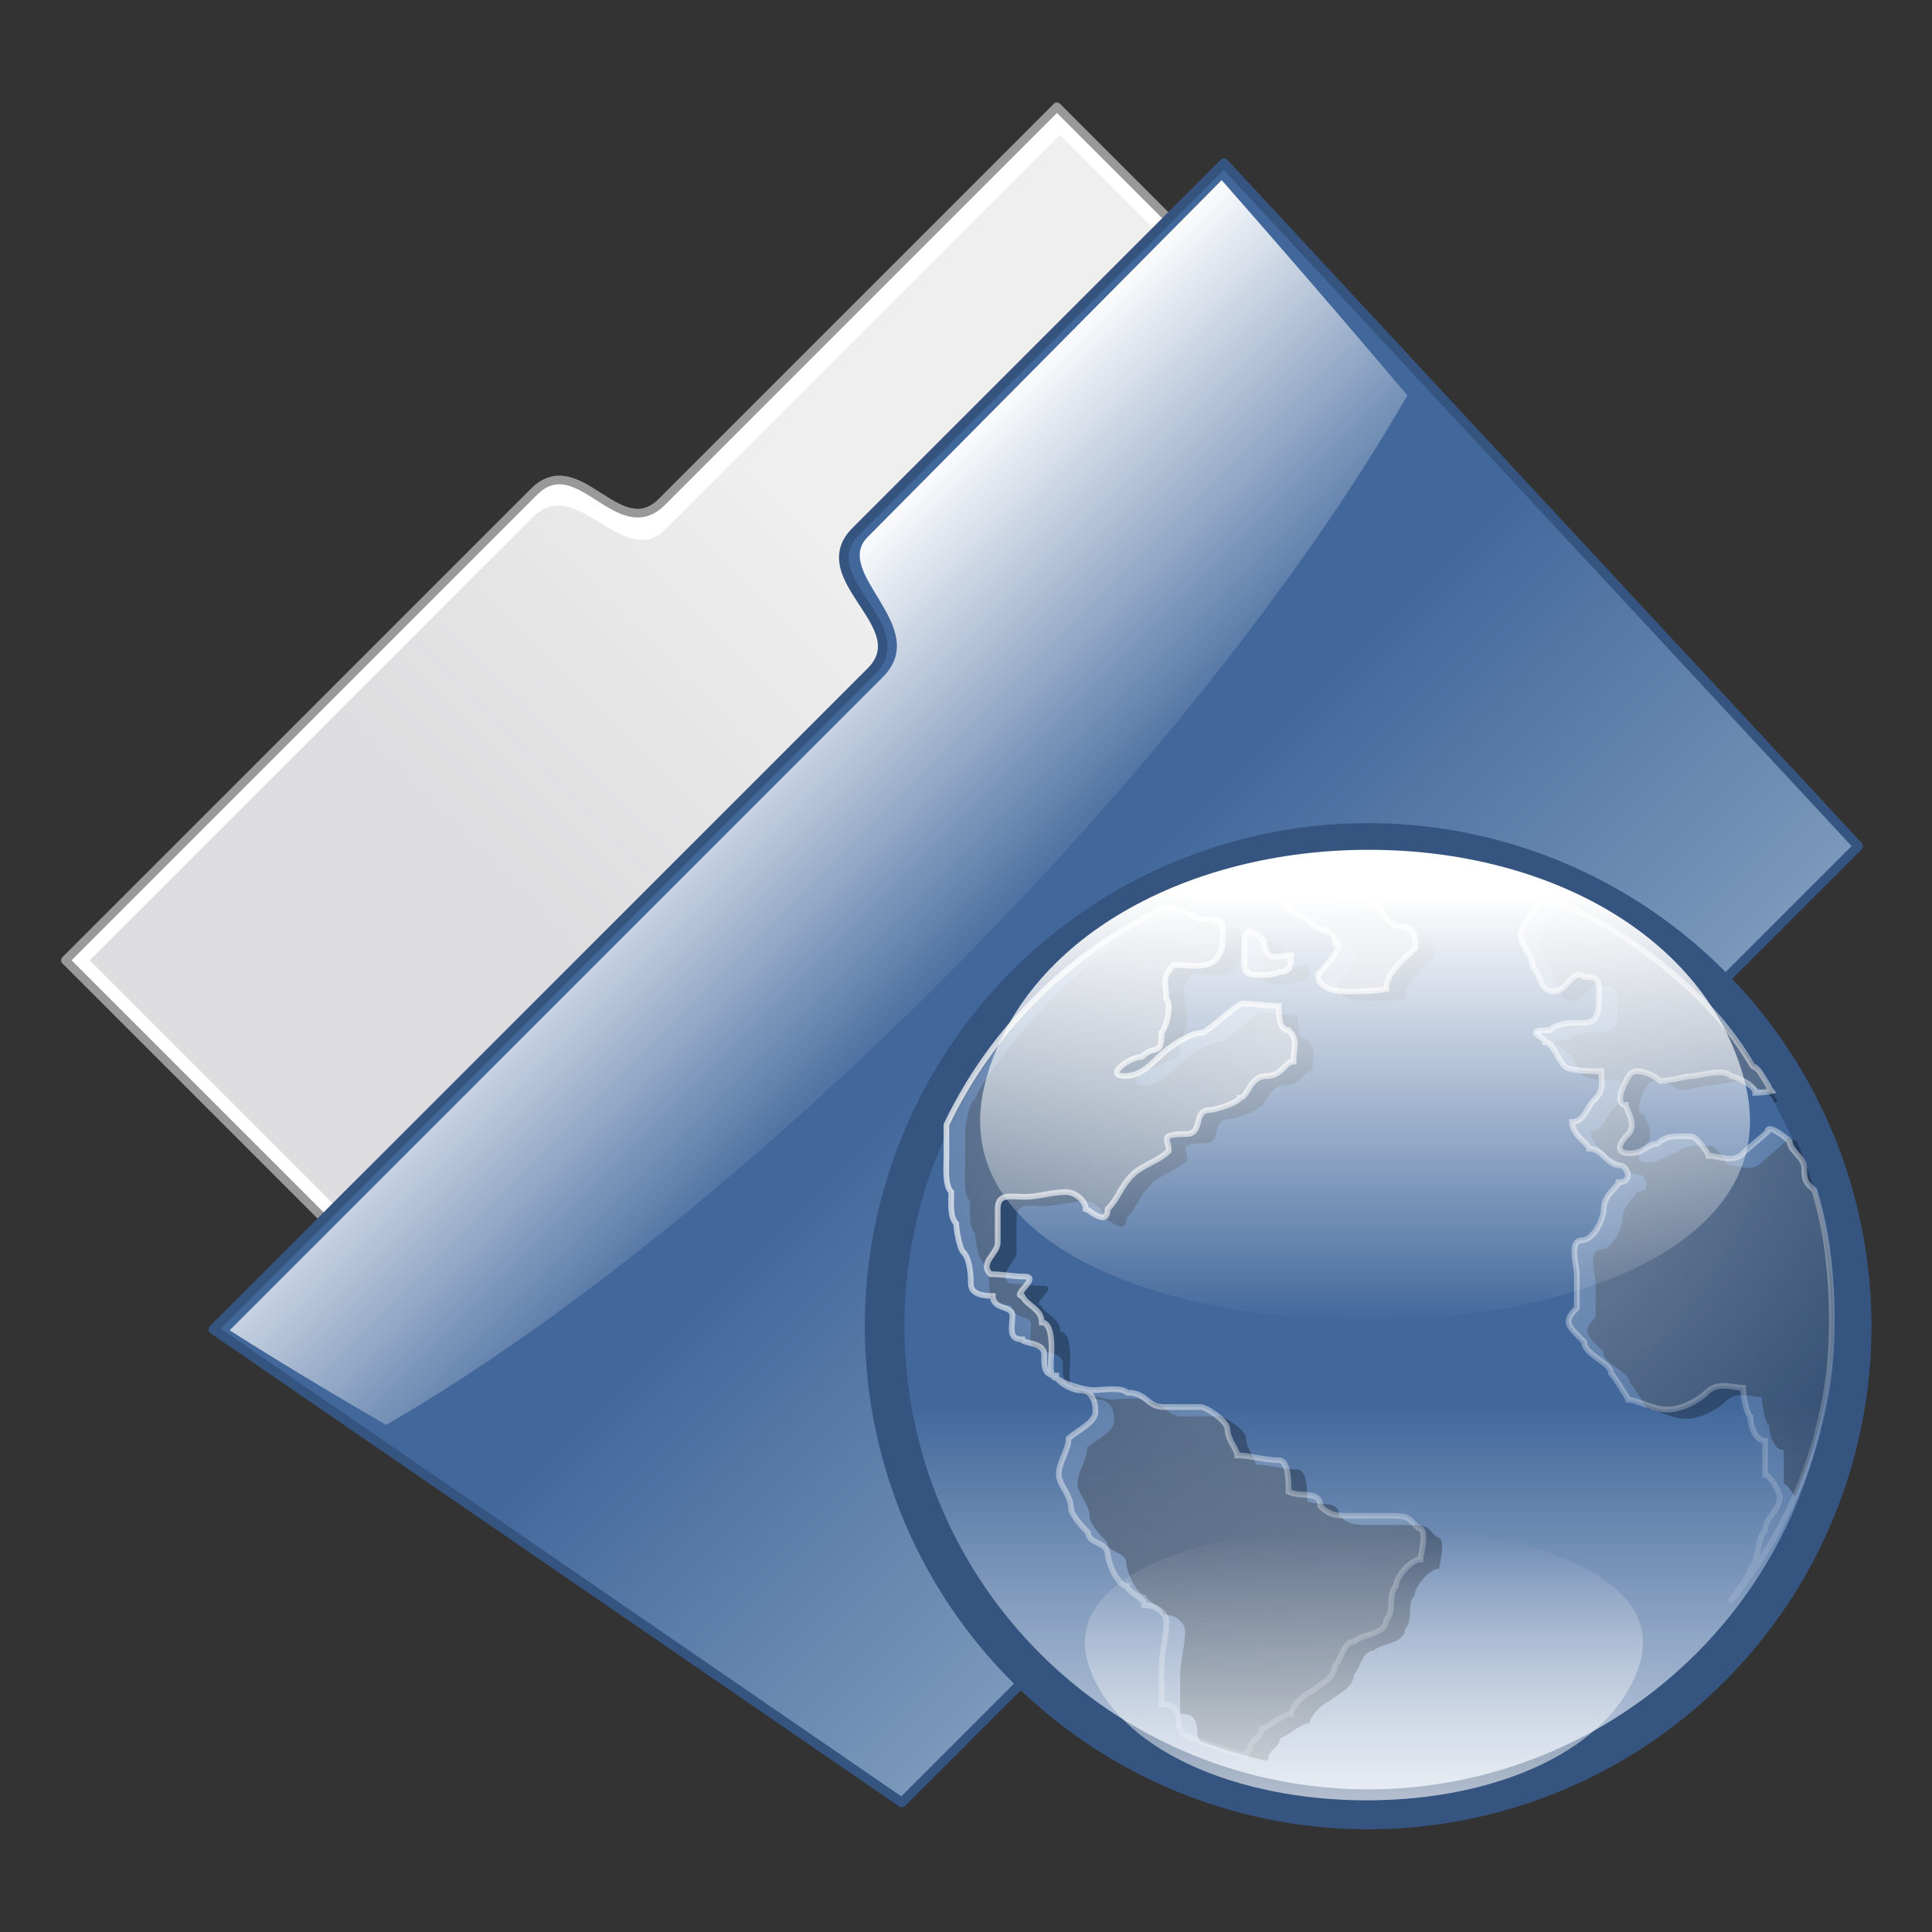 <?xml version="1.0" encoding="UTF-8" standalone="no"?>
<!-- Created with Inkscape (http://www.inkscape.org/) -->
<svg
   xmlns:dc="http://purl.org/dc/elements/1.1/"
   xmlns:cc="http://web.resource.org/cc/"
   xmlns:rdf="http://www.w3.org/1999/02/22-rdf-syntax-ns#"
   xmlns:svg="http://www.w3.org/2000/svg"
   xmlns="http://www.w3.org/2000/svg"
   xmlns:xlink="http://www.w3.org/1999/xlink"
   xmlns:sodipodi="http://sodipodi.sourceforge.net/DTD/sodipodi-0.dtd"
   xmlns:inkscape="http://www.inkscape.org/namespaces/inkscape"
   width="48px"
   height="48px"
   id="svg1872"
   sodipodi:version="0.32"
   inkscape:version="0.44"
   sodipodi:docbase="/home/gdnet/MisDocs/GDNet/Desarrollo/aMSN-Skins/aMSN-Icons-Set/SVG"
   sodipodi:docname="aMSN-ftp.svg"
   inkscape:export-filename="/home/gdnet/MisDocs/GDNet/Desarrollo/aMSN-Skins/aMSN-Icons-Set/SVG/aMSN-ftp.png"
   inkscape:export-xdpi="60"
   inkscape:export-ydpi="60">
  <rect width="100%" height="100%" fill="#333333" stroke="none"/>
  <defs
     id="defs1874">
    <linearGradient
       id="linearGradient3954">
      <stop
         id="stop3956"
         offset="0"
         style="stop-color:white;stop-opacity:1;" />
      <stop
         id="stop3958"
         offset="1"
         style="stop-color:white;stop-opacity:0;" />
    </linearGradient>
    <linearGradient
       inkscape:collect="always"
       id="linearGradient2109">
      <stop
         style="stop-color:#ffffff;stop-opacity:0.745;"
         offset="0"
         id="stop2110" />
      <stop
         style="stop-color:#ffffff;stop-opacity:0;"
         offset="1"
         id="stop2111" />
    </linearGradient>
    <linearGradient
       inkscape:collect="always"
       xlink:href="#linearGradient2109"
       id="linearGradient2335"
       x1="1435.543"
       y1="925.444"
       x2="1584.393"
       y2="1194.083"
       gradientTransform="matrix(0.135,0,0,0.131,-58.76,19.655)"
       gradientUnits="userSpaceOnUse" />
    <linearGradient
       inkscape:collect="always"
       id="linearGradient1666">
      <stop
         style="stop-color:#ffffff;stop-opacity:0.824;"
         offset="0"
         id="stop1667" />
      <stop
         style="stop-color:#ffffff;stop-opacity:0;"
         offset="1"
         id="stop1668" />
    </linearGradient>
    <radialGradient
       inkscape:collect="always"
       xlink:href="#linearGradient1666"
       id="radialGradient2333"
       cx="1529.473"
       cy="935.663"
       fx="1529.473"
       fy="935.663"
       r="202.641"
       gradientTransform="matrix(0.135,0,0,0.131,-58.76,19.655)"
       gradientUnits="userSpaceOnUse" />
    <linearGradient
       id="linearGradient4844">
      <stop
         id="stop4846"
         offset="0"
         style="stop-color:#41679b;stop-opacity:1;" />
      <stop
         id="stop4848"
         offset="1"
         style="stop-color:white;stop-opacity:1;" />
    </linearGradient>
    <linearGradient
       gradientUnits="userSpaceOnUse"
       y2="48.644"
       x2="24.857"
       y1="25.505"
       x1="24.857"
       id="linearGradient4850"
       xlink:href="#linearGradient4844"
       inkscape:collect="always"
       gradientTransform="translate(1.869087e-2,0.232)" />
    <linearGradient
       id="linearGradient5531">
      <stop
         style="stop-color:white;stop-opacity:1;"
         offset="0"
         id="stop5533" />
      <stop
         style="stop-color:white;stop-opacity:0;"
         offset="1"
         id="stop5535" />
    </linearGradient>
    <linearGradient
       id="linearGradient4635">
      <stop
         id="stop4637"
         offset="0"
         style="stop-color:#589a41;stop-opacity:1;" />
      <stop
         id="stop4639"
         offset="1"
         style="stop-color:#bddfb2;stop-opacity:1;" />
    </linearGradient>
    <linearGradient
       id="linearGradient3738">
      <stop
         style="stop-color:#678db2;stop-opacity:1;"
         offset="0"
         id="stop3740" />
      <stop
         style="stop-color:#b6c9da;stop-opacity:1;"
         offset="1"
         id="stop3742" />
    </linearGradient>
    <linearGradient
       id="linearGradient11681">
      <stop
         id="stop11683"
         offset="0"
         style="stop-color:white;stop-opacity:1;" />
      <stop
         id="stop11685"
         offset="1"
         style="stop-color:white;stop-opacity:0;" />
    </linearGradient>
    <linearGradient
       id="linearGradient9901">
      <stop
         style="stop-color:#41679b;stop-opacity:1;"
         offset="0"
         id="stop9903" />
      <stop
         style="stop-color:#b6c9da;stop-opacity:1;"
         offset="1"
         id="stop9905" />
    </linearGradient>
    <linearGradient
       id="linearGradient4541">
      <stop
         style="stop-color:#dddddf;stop-opacity:1;"
         offset="0"
         id="stop4543" />
      <stop
         style="stop-color:#efefef;stop-opacity:1;"
         offset="1"
         id="stop4545" />
    </linearGradient>
    <linearGradient
       gradientTransform="translate(45.896,8.225)"
       y2="29.03"
       x2="24.552"
       y1="12.03"
       x1="24.552"
       gradientUnits="userSpaceOnUse"
       id="linearGradient2809"
       xlink:href="#linearGradient11730"
       inkscape:collect="always" />
    <linearGradient
       y2="29.03"
       x2="24.552"
       y1="12.03"
       x1="24.552"
       gradientUnits="userSpaceOnUse"
       id="linearGradient2805"
       xlink:href="#linearGradient11730"
       inkscape:collect="always" />
    <linearGradient
       gradientUnits="userSpaceOnUse"
       y2="29.03"
       x2="24.552"
       y1="12.03"
       x1="24.552"
       id="linearGradient2797"
       xlink:href="#linearGradient11730"
       inkscape:collect="always" />
    <linearGradient
       y2="31.219"
       x2="2.063"
       y1="6.382"
       x1="-25.786"
       gradientTransform="matrix(0.93,0,0,0.93,31.279,6.817943e-2)"
       gradientUnits="userSpaceOnUse"
       id="linearGradient11737"
       xlink:href="#linearGradient11730"
       inkscape:collect="always" />
    <linearGradient
       y2="34.444"
       x2="-3.094"
       y1="5.992"
       x1="-24.679"
       gradientTransform="matrix(0.93,0,0,0.93,33.982,2.211)"
       gradientUnits="userSpaceOnUse"
       id="linearGradient10843"
       xlink:href="#linearGradient11730"
       inkscape:collect="always" />
    <linearGradient
       y2="9.714"
       x2="3.357"
       y1="42.396"
       x1="-24.218"
       gradientTransform="matrix(0.93,0,0,0.93,31.696,1.493)"
       gradientUnits="userSpaceOnUse"
       id="linearGradient9063"
       xlink:href="#linearGradient9950"
       inkscape:collect="always" />
    <linearGradient
       gradientTransform="translate(32.429,-0.429)"
       gradientUnits="userSpaceOnUse"
       y2="15.929"
       x2="-3.429"
       y1="6.772"
       x1="5.728"
       id="linearGradient7289"
       xlink:href="#linearGradient7283"
       inkscape:collect="always" />
    <linearGradient
       gradientTransform="translate(-1.33,0.638)"
       gradientUnits="userSpaceOnUse"
       y2="11.053"
       x2="33.837"
       y1="8.196"
       x1="37.009"
       id="linearGradient5499"
       xlink:href="#linearGradient5493"
       inkscape:collect="always" />
    <linearGradient
       id="linearGradient5493">
      <stop
         id="stop5495"
         offset="0"
         style="stop-color:#cccccf;stop-opacity:1;" />
      <stop
         id="stop5497"
         offset="1"
         style="stop-color:white;stop-opacity:1;" />
    </linearGradient>
    <linearGradient
       id="linearGradient6388">
      <stop
         id="stop6390"
         offset="0"
         style="stop-color:#cccccf;stop-opacity:1;" />
      <stop
         id="stop6392"
         offset="1"
         style="stop-color:#efefef;stop-opacity:0;" />
    </linearGradient>
    <linearGradient
       id="linearGradient7283">
      <stop
         id="stop7285"
         offset="0"
         style="stop-color:#66666f;stop-opacity:1;" />
      <stop
         id="stop7287"
         offset="1"
         style="stop-color:white;stop-opacity:0;" />
    </linearGradient>
    <linearGradient
       id="linearGradient9950">
      <stop
         style="stop-color:#ddd;stop-opacity:1;"
         offset="0"
         id="stop9952" />
      <stop
         style="stop-color:white;stop-opacity:0;"
         offset="1"
         id="stop9954" />
    </linearGradient>
    <linearGradient
       id="linearGradient11730">
      <stop
         id="stop11732"
         offset="0"
         style="stop-color:white;stop-opacity:1;" />
      <stop
         id="stop11734"
         offset="1"
         style="stop-color:white;stop-opacity:0;" />
    </linearGradient>
    <linearGradient
       inkscape:collect="always"
       xlink:href="#linearGradient11730"
       id="linearGradient11971"
       gradientUnits="userSpaceOnUse"
       gradientTransform="matrix(0.528,0,0,0.528,-4.809,-4.161)"
       x1="-25.786"
       y1="6.382"
       x2="2.063"
       y2="31.219" />
    <linearGradient
       inkscape:collect="always"
       xlink:href="#linearGradient9950"
       id="linearGradient11976"
       gradientUnits="userSpaceOnUse"
       gradientTransform="matrix(0.528,0,0,0.528,-4.572,-3.352)"
       x1="-24.218"
       y1="42.396"
       x2="3.357"
       y2="9.714" />
    <linearGradient
       inkscape:collect="always"
       xlink:href="#linearGradient7283"
       id="linearGradient11979"
       gradientUnits="userSpaceOnUse"
       gradientTransform="matrix(0.568,0,0,0.568,-4.156,-4.444)"
       x1="5.728"
       y1="6.772"
       x2="-3.429"
       y2="15.929" />
    <linearGradient
       inkscape:collect="always"
       xlink:href="#linearGradient5493"
       id="linearGradient11983"
       gradientUnits="userSpaceOnUse"
       gradientTransform="matrix(0.568,0,0,0.568,-23.329,-3.838)"
       x1="37.009"
       y1="8.196"
       x2="33.837"
       y2="11.053" />
    <linearGradient
       inkscape:collect="always"
       xlink:href="#linearGradient11681"
       id="linearGradient1941"
       gradientUnits="userSpaceOnUse"
       gradientTransform="matrix(0.707,-0.707,0.707,0.707,-10.59,23.147)"
       x1="23.689"
       y1="15.596"
       x2="23.689"
       y2="25.647" />
    <linearGradient
       inkscape:collect="always"
       xlink:href="#linearGradient9901"
       id="linearGradient1944"
       gradientUnits="userSpaceOnUse"
       gradientTransform="matrix(0.707,-0.707,0.797,0.797,-12.542,21.326)"
       x1="23.975"
       y1="25.498"
       x2="23.975"
       y2="47.789" />
    <linearGradient
       inkscape:collect="always"
       xlink:href="#linearGradient4541"
       id="linearGradient1947"
       gradientUnits="userSpaceOnUse"
       gradientTransform="matrix(0.707,-0.707,0.707,0.707,-11.098,22.782)"
       x1="16.404"
       y1="21.731"
       x2="28.339"
       y2="21.731" />
    <linearGradient
       inkscape:collect="always"
       xlink:href="#linearGradient11730"
       id="linearGradient1951"
       gradientUnits="userSpaceOnUse"
       gradientTransform="matrix(0.528,0,0,0.528,-7.309,3.267)"
       x1="-25.786"
       y1="6.382"
       x2="2.063"
       y2="31.219" />
    <linearGradient
       inkscape:collect="always"
       xlink:href="#linearGradient9950"
       id="linearGradient1954"
       gradientUnits="userSpaceOnUse"
       gradientTransform="matrix(0.528,0,0,0.528,-7.072,4.228)"
       x1="-24.218"
       y1="42.396"
       x2="3.357"
       y2="9.714" />
    <linearGradient
       inkscape:collect="always"
       xlink:href="#linearGradient7283"
       id="linearGradient1957"
       gradientUnits="userSpaceOnUse"
       gradientTransform="matrix(0.568,0,0,0.568,-6.656,2.985)"
       x1="5.728"
       y1="6.772"
       x2="-3.429"
       y2="15.929" />
    <linearGradient
       inkscape:collect="always"
       xlink:href="#linearGradient5493"
       id="linearGradient1961"
       gradientUnits="userSpaceOnUse"
       gradientTransform="matrix(0.567,-2.640637e-2,2.640637e-2,0.567,-25.582,4.422)"
       x1="37.009"
       y1="8.196"
       x2="33.837"
       y2="11.053" />
    <linearGradient
       inkscape:collect="always"
       xlink:href="#linearGradient3738"
       id="linearGradient3744"
       x1="-12.144"
       y1="11.529"
       x2="-12.144"
       y2="25.719"
       gradientUnits="userSpaceOnUse" />
    <linearGradient
       inkscape:collect="always"
       xlink:href="#linearGradient4635"
       id="linearGradient4642"
       gradientUnits="userSpaceOnUse"
       gradientTransform="translate(-2.357,14.964)"
       x1="-12.144"
       y1="24.232"
       x2="-12.144"
       y2="29.361" />
    <linearGradient
       inkscape:collect="always"
       xlink:href="#linearGradient5531"
       id="linearGradient5537"
       gradientUnits="userSpaceOnUse"
       gradientTransform="translate(-2.357,14.964)"
       x1="-12.144"
       y1="18.738"
       x2="-12.144"
       y2="22.8" />
    <linearGradient
       inkscape:collect="always"
       xlink:href="#linearGradient5531"
       id="linearGradient8196"
       gradientUnits="userSpaceOnUse"
       x1="-12.144"
       y1="8.392"
       x2="-12.144"
       y2="25.718" />
    <linearGradient
       inkscape:collect="always"
       xlink:href="#linearGradient5531"
       id="linearGradient9969"
       gradientUnits="userSpaceOnUse"
       x1="-12.144"
       y1="9.599"
       x2="-12.144"
       y2="15.657" />
    <linearGradient
       inkscape:collect="always"
       xlink:href="#linearGradient3738"
       id="linearGradient9979"
       gradientUnits="userSpaceOnUse"
       x1="-12.144"
       y1="11.529"
       x2="-12.144"
       y2="25.719" />
    <linearGradient
       inkscape:collect="always"
       xlink:href="#linearGradient5531"
       id="linearGradient9981"
       gradientUnits="userSpaceOnUse"
       x1="-12.144"
       y1="9.599"
       x2="-12.144"
       y2="15.657" />
    <linearGradient
       inkscape:collect="always"
       xlink:href="#linearGradient4635"
       id="linearGradient9983"
       gradientUnits="userSpaceOnUse"
       gradientTransform="translate(-2.357,14.964)"
       x1="-12.144"
       y1="24.232"
       x2="-12.144"
       y2="29.361" />
    <linearGradient
       inkscape:collect="always"
       xlink:href="#linearGradient5531"
       id="linearGradient9985"
       gradientUnits="userSpaceOnUse"
       gradientTransform="translate(-2.357,14.964)"
       x1="-12.144"
       y1="18.738"
       x2="-12.144"
       y2="22.8" />
    <linearGradient
       inkscape:collect="always"
       xlink:href="#linearGradient3738"
       id="linearGradient9995"
       gradientUnits="userSpaceOnUse"
       x1="-12.144"
       y1="11.529"
       x2="-12.144"
       y2="25.719" />
    <linearGradient
       inkscape:collect="always"
       xlink:href="#linearGradient5531"
       id="linearGradient9997"
       gradientUnits="userSpaceOnUse"
       x1="-12.144"
       y1="9.599"
       x2="-12.144"
       y2="15.657" />
    <linearGradient
       inkscape:collect="always"
       xlink:href="#linearGradient4635"
       id="linearGradient9999"
       gradientUnits="userSpaceOnUse"
       gradientTransform="translate(-2.357,14.964)"
       x1="-12.144"
       y1="24.232"
       x2="-12.144"
       y2="29.361" />
    <linearGradient
       inkscape:collect="always"
       xlink:href="#linearGradient5531"
       id="linearGradient10001"
       gradientUnits="userSpaceOnUse"
       gradientTransform="translate(-2.357,14.964)"
       x1="-12.144"
       y1="18.738"
       x2="-12.144"
       y2="22.8" />
    <linearGradient
       inkscape:collect="always"
       xlink:href="#linearGradient7283"
       id="linearGradient10005"
       gradientUnits="userSpaceOnUse"
       gradientTransform="matrix(0.568,0,0,0.568,5.292,0.74)"
       x1="5.728"
       y1="6.772"
       x2="-3.429"
       y2="15.929" />
    <linearGradient
       inkscape:collect="always"
       xlink:href="#linearGradient7283"
       id="linearGradient10900"
       gradientUnits="userSpaceOnUse"
       gradientTransform="matrix(0.568,0,0,0.568,-6.606,3.036)"
       x1="5.728"
       y1="6.772"
       x2="-3.429"
       y2="15.929" />
    <linearGradient
       inkscape:collect="always"
       xlink:href="#linearGradient3738"
       id="linearGradient10903"
       gradientUnits="userSpaceOnUse"
       x1="-12.144"
       y1="11.529"
       x2="-12.144"
       y2="25.719" />
    <linearGradient
       inkscape:collect="always"
       xlink:href="#linearGradient3738"
       id="linearGradient10922"
       gradientUnits="userSpaceOnUse"
       x1="-12.144"
       y1="11.529"
       x2="-12.144"
       y2="25.719" />
    <linearGradient
       inkscape:collect="always"
       xlink:href="#linearGradient5531"
       id="linearGradient10924"
       gradientUnits="userSpaceOnUse"
       x1="-12.144"
       y1="9.599"
       x2="-12.144"
       y2="15.657" />
    <linearGradient
       inkscape:collect="always"
       xlink:href="#linearGradient4635"
       id="linearGradient10926"
       gradientUnits="userSpaceOnUse"
       gradientTransform="translate(-2.357,14.964)"
       x1="-12.144"
       y1="24.232"
       x2="-12.144"
       y2="29.361" />
    <linearGradient
       inkscape:collect="always"
       xlink:href="#linearGradient5531"
       id="linearGradient10928"
       gradientUnits="userSpaceOnUse"
       gradientTransform="translate(-2.357,14.964)"
       x1="-12.144"
       y1="18.738"
       x2="-12.144"
       y2="22.8" />
    <linearGradient
       inkscape:collect="always"
       xlink:href="#linearGradient5493"
       id="linearGradient1965"
       gradientUnits="userSpaceOnUse"
       gradientTransform="matrix(0.567,-2.640637e-2,2.640637e-2,0.567,-22.038,-3.41)"
       x1="37.009"
       y1="8.196"
       x2="33.837"
       y2="11.053" />
    <linearGradient
       inkscape:collect="always"
       xlink:href="#linearGradient11730"
       id="linearGradient1968"
       gradientUnits="userSpaceOnUse"
       gradientTransform="matrix(0.528,0,0,0.528,-3.765,-4.565)"
       x1="-25.786"
       y1="6.382"
       x2="2.063"
       y2="31.219" />
    <linearGradient
       inkscape:collect="always"
       xlink:href="#linearGradient7283"
       id="linearGradient1971"
       gradientUnits="userSpaceOnUse"
       gradientTransform="matrix(0.568,0,0,0.568,-3.061,-4.797)"
       x1="5.728"
       y1="6.772"
       x2="-3.429"
       y2="15.929" />
    <linearGradient
       inkscape:collect="always"
       xlink:href="#linearGradient9950"
       id="linearGradient1981"
       gradientUnits="userSpaceOnUse"
       gradientTransform="matrix(0.528,0,0,0.528,-3.528,-3.605)"
       x1="-24.218"
       y1="42.396"
       x2="3.357"
       y2="9.714" />
    <linearGradient
       inkscape:collect="always"
       xlink:href="#linearGradient4541"
       id="linearGradient1975"
       gradientUnits="userSpaceOnUse"
       gradientTransform="matrix(0.707,-0.707,0.707,0.707,-11.098,22.782)"
       x1="16.404"
       y1="21.731"
       x2="28.339"
       y2="21.731" />
    <linearGradient
       inkscape:collect="always"
       xlink:href="#linearGradient3954"
       id="linearGradient2682"
       gradientUnits="userSpaceOnUse"
       gradientTransform="matrix(0.573,0,0,-0.491,44.932,41.926)"
       x1="24.857"
       y1="41.043"
       x2="24.857"
       y2="19.182" />
    <linearGradient
       inkscape:collect="always"
       xlink:href="#linearGradient3954"
       id="linearGradient2685"
       gradientUnits="userSpaceOnUse"
       gradientTransform="matrix(0.416,0,0,0.286,48.799,32.162)"
       x1="24.857"
       y1="56.269"
       x2="24.857"
       y2="19.182" />
    <radialGradient
       inkscape:collect="always"
       xlink:href="#linearGradient1666"
       id="radialGradient4467"
       gradientUnits="userSpaceOnUse"
       gradientTransform="matrix(8.294269e-2,0,0,8.063252e-2,-68.303,-50.04)"
       cx="1529.473"
       cy="935.663"
       fx="1529.473"
       fy="935.663"
       r="202.641" />
    <linearGradient
       inkscape:collect="always"
       xlink:href="#linearGradient2109"
       id="linearGradient4469"
       gradientUnits="userSpaceOnUse"
       gradientTransform="matrix(8.294269e-2,0,0,8.063252e-2,-68.303,-50.04)"
       x1="1435.543"
       y1="925.444"
       x2="1584.393"
       y2="1194.083" />
    <linearGradient
       inkscape:collect="always"
       xlink:href="#linearGradient4844"
       id="linearGradient4479"
       gradientUnits="userSpaceOnUse"
       gradientTransform="translate(1.869087e-2,0.232)"
       x1="24.857"
       y1="25.505"
       x2="24.857"
       y2="48.644" />
    <radialGradient
       inkscape:collect="always"
       xlink:href="#linearGradient1666"
       id="radialGradient4481"
       gradientUnits="userSpaceOnUse"
       gradientTransform="matrix(8.294269e-2,0,0,8.063252e-2,-68.303,-50.04)"
       cx="1529.473"
       cy="935.663"
       fx="1529.473"
       fy="935.663"
       r="202.641" />
    <linearGradient
       inkscape:collect="always"
       xlink:href="#linearGradient2109"
       id="linearGradient4483"
       gradientUnits="userSpaceOnUse"
       gradientTransform="matrix(8.294269e-2,0,0,8.063252e-2,-68.303,-50.04)"
       x1="1435.543"
       y1="925.444"
       x2="1584.393"
       y2="1194.083" />
    <linearGradient
       inkscape:collect="always"
       xlink:href="#linearGradient3954"
       id="linearGradient4485"
       gradientUnits="userSpaceOnUse"
       gradientTransform="matrix(0.416,0,0,0.286,48.799,32.162)"
       x1="24.857"
       y1="56.269"
       x2="24.857"
       y2="19.182" />
    <linearGradient
       inkscape:collect="always"
       xlink:href="#linearGradient3954"
       id="linearGradient4487"
       gradientUnits="userSpaceOnUse"
       gradientTransform="matrix(0.573,0,0,-0.491,44.932,41.926)"
       x1="24.857"
       y1="41.043"
       x2="24.857"
       y2="19.182" />
    <linearGradient
       inkscape:collect="always"
       xlink:href="#linearGradient4541"
       id="linearGradient4535"
       gradientUnits="userSpaceOnUse"
       gradientTransform="matrix(0.707,-0.707,0.707,0.707,-11.098,22.782)"
       x1="16.404"
       y1="21.731"
       x2="28.339"
       y2="21.731" />
    <linearGradient
       inkscape:collect="always"
       xlink:href="#linearGradient9901"
       id="linearGradient4537"
       gradientUnits="userSpaceOnUse"
       gradientTransform="matrix(0.707,-0.707,0.797,0.797,-12.542,21.326)"
       x1="23.975"
       y1="25.498"
       x2="23.975"
       y2="47.789" />
    <linearGradient
       inkscape:collect="always"
       xlink:href="#linearGradient11681"
       id="linearGradient4539"
       gradientUnits="userSpaceOnUse"
       gradientTransform="matrix(0.707,-0.707,0.707,0.707,-10.59,23.147)"
       x1="23.689"
       y1="15.596"
       x2="23.689"
       y2="25.647" />
    <linearGradient
       inkscape:collect="always"
       xlink:href="#linearGradient4844"
       id="linearGradient4542"
       gradientUnits="userSpaceOnUse"
       gradientTransform="translate(1.869087e-2,0.232)"
       x1="24.857"
       y1="25.505"
       x2="24.857"
       y2="48.644" />
    <radialGradient
       inkscape:collect="always"
       xlink:href="#linearGradient1666"
       id="radialGradient4544"
       gradientUnits="userSpaceOnUse"
       gradientTransform="matrix(8.294269e-2,0,0,8.063252e-2,-68.303,-50.04)"
       cx="1529.473"
       cy="935.663"
       fx="1529.473"
       fy="935.663"
       r="202.641" />
    <linearGradient
       inkscape:collect="always"
       xlink:href="#linearGradient2109"
       id="linearGradient4546"
       gradientUnits="userSpaceOnUse"
       gradientTransform="matrix(8.294269e-2,0,0,8.063252e-2,-68.303,-50.04)"
       x1="1435.543"
       y1="925.444"
       x2="1584.393"
       y2="1194.083" />
    <linearGradient
       inkscape:collect="always"
       xlink:href="#linearGradient3954"
       id="linearGradient4548"
       gradientUnits="userSpaceOnUse"
       gradientTransform="matrix(0.416,0,0,0.286,48.799,32.162)"
       x1="24.857"
       y1="56.269"
       x2="24.857"
       y2="19.182" />
    <linearGradient
       inkscape:collect="always"
       xlink:href="#linearGradient3954"
       id="linearGradient4550"
       gradientUnits="userSpaceOnUse"
       gradientTransform="matrix(0.573,0,0,-0.491,44.932,41.926)"
       x1="24.857"
       y1="41.043"
       x2="24.857"
       y2="19.182" />
  </defs>
  <sodipodi:namedview
     id="base"
     pagecolor="#ffffff"
     bordercolor="#666666"
     borderopacity="1.0"
     inkscape:pageopacity="0.0"
     inkscape:pageshadow="2"
     inkscape:zoom="9.8994949"
     inkscape:cx="30.834721"
     inkscape:cy="20.696138"
     inkscape:current-layer="layer1"
     showgrid="true"
     inkscape:grid-bbox="false"
     inkscape:document-units="px"
     inkscape:object-paths="false"
     inkscape:guide-bbox="true"
     inkscape:window-width="1280"
     inkscape:window-height="963"
     inkscape:window-x="0"
     inkscape:window-y="0"
     showguides="true" />
  <g
     id="layer1"
     inkscape:label="Layer 1"
     inkscape:groupmode="layer">
    <g
       id="g4521"
       transform="translate(0.389,-0.479)">
      <g
         id="g4514">
        <g
           id="g1971"
           transform="translate(-1.01,-1.212)">
          <path
             sodipodi:nodetypes="ccccccc"
             id="rect1880"
             d="M 2.247,25.549 C 2.247,25.549 10.323,17.474 13.887,13.91 C 14.988,12.808 15.994,15.231 17.065,14.16 C 19.923,11.302 26.88,4.345 26.88,4.345 L 39.682,17.146 L 16.762,40.065 L 2.247,25.549 z "
             style="fill:white;fill-opacity:1;fill-rule:evenodd;stroke:#999;stroke-width:0.216;stroke-linecap:round;stroke-linejoin:round;stroke-miterlimit:4;stroke-dashoffset:0;stroke-opacity:1" />
          <path
             sodipodi:nodetypes="csscccc"
             id="path2769"
             d="M 2.85,25.552 C 2.85,25.552 10.432,17.97 13.873,14.529 C 14.936,13.466 16.121,15.876 17.156,14.841 C 19.915,12.083 26.953,5.045 26.953,5.045 L 39.026,17.117 L 16.721,39.422 L 2.85,25.552 z "
             style="fill:url(#linearGradient4535);fill-opacity:1;fill-rule:evenodd;stroke:none;stroke-width:0.209;stroke-linecap:round;stroke-linejoin:round;stroke-miterlimit:4;stroke-dashoffset:0;stroke-opacity:1" />
        </g>
        <path
           style="fill:url(#linearGradient4537);fill-opacity:1;fill-rule:evenodd;stroke:#35547f;stroke-width:0.237;stroke-linecap:round;stroke-linejoin:round;stroke-miterlimit:4;stroke-dashoffset:0;stroke-opacity:1"
           d="M 30.02,4.533 C 30.02,4.533 24.666,9.887 20.877,13.676 C 19.706,14.847 22.392,16.026 21.253,17.166 C 18.215,20.203 4.911,33.507 4.911,33.507 L 22.017,45.262 L 45.777,21.502 L 30.02,4.533 z "
           id="path6344"
           sodipodi:nodetypes="ccccccc" />
        <path
           style="fill:url(#linearGradient4539);fill-opacity:1;fill-rule:evenodd;stroke:none;stroke-width:0.223;stroke-linecap:round;stroke-linejoin:round;stroke-miterlimit:4;stroke-dashoffset:0;stroke-opacity:1"
           d="M 29.963,4.955 C 29.963,4.955 21.168,13.821 21.168,13.821 C 20.273,14.717 22.787,16.06 21.539,17.307 C 18.5,20.346 5.318,33.529 5.318,33.529 C 5.318,33.529 6.732,34.449 9.205,35.88 C 17.712,30.968 29.049,19.881 34.577,10.305 C 32.297,7.597 29.963,4.955 29.963,4.955 z "
           id="path10794"
           sodipodi:nodetypes="csscccc" />
      </g>
      <g
         transform="translate(-25.557,0.909)"
         id="g4472">
        <path
           inkscape:export-ydpi="138.14969"
           inkscape:export-xdpi="138.14969"
           inkscape:export-filename="/home/gdnet/MisDocs/GDNet/Design&amp;Web/LogoGDNet/LogoGDNet.png"
           transform="matrix(0.605,0,0,0.611,44.121,18.685)"
           d="M 44.714 22.643 A 19.857 19.643 0 1 1  5,22.643 A 19.857 19.643 0 1 1  44.714 22.643 z"
           sodipodi:ry="19.642857"
           sodipodi:rx="19.857143"
           sodipodi:cy="22.642857"
           sodipodi:cx="24.857143"
           id="path1317"
           style="fill:url(#linearGradient4542);fill-opacity:1;fill-rule:nonzero;stroke:#35547f;stroke-width:1.625;stroke-miterlimit:4;stroke-dasharray:none;stroke-opacity:1"
           sodipodi:type="arc" />
        <path
           id="path1796"
           d="M 59.286,22.03 C 59.064,22.03 58.826,22.211 58.496,22.211 C 58.286,22.211 57.793,22.125 57.646,22.27 C 57.174,22.27 58.072,22.572 58.254,22.751 C 58.254,22.944 58.8,22.831 58.8,23.232 C 59.12,23.232 58.446,23.941 58.374,24.013 C 58.374,24.348 58.785,24.433 59.043,24.433 C 59.395,24.433 59.728,24.44 60.075,24.371 C 60.075,23.955 60.506,23.646 60.804,23.351 C 60.804,22.993 60.765,22.811 60.378,22.811 C 60.216,22.811 59.953,22.457 59.953,22.331 C 59.719,22.331 59.642,22.03 59.286,22.03 z M 64.33,22.179 C 64.179,22.194 64.022,22.211 63.9,22.211 C 63.754,22.354 63.414,22.843 63.414,22.991 C 63.414,23.331 63.718,23.54 63.718,23.832 C 63.949,24.061 63.869,24.433 64.265,24.433 C 64.525,24.433 64.749,23.831 64.993,24.072 C 65.421,24.072 65.356,24.234 65.356,24.613 C 65.356,24.918 65.327,25.213 64.993,25.213 C 64.703,25.213 64.342,25.196 64.142,25.393 C 63.425,25.393 64.022,25.561 64.022,25.692 C 64.216,25.692 64.339,26.128 64.507,26.294 C 64.631,26.416 65.282,26.413 65.418,26.413 C 65.418,26.71 65.499,26.873 65.236,27.134 C 65.066,27.302 64.991,27.675 64.689,27.675 C 64.689,28.001 65.114,28.227 65.114,28.334 C 65.448,28.334 65.559,28.756 65.903,28.756 C 66.042,28.756 66.245,29.176 65.842,29.176 C 65.842,29.277 65.479,29.486 65.479,29.835 C 65.479,30.067 65.235,30.616 64.932,30.616 C 64.608,30.616 64.81,31.266 64.81,31.457 C 64.81,31.737 64.81,32.017 64.81,32.297 C 64.454,32.648 64.59,32.74 64.993,33.138 C 64.993,33.468 65.66,33.648 65.66,33.919 C 65.74,33.997 66.085,34.544 66.085,34.578 C 66.339,34.578 66.671,34.818 67.056,34.818 C 67.41,34.818 67.823,34.6 68.028,34.398 C 68.32,34.109 68.659,34.279 68.939,34.279 C 68.939,34.409 69.004,34.882 69.121,34.998 C 69.121,35.232 69.25,35.598 69.486,35.598 C 69.486,35.879 69.486,36.16 69.486,36.44 C 69.554,36.44 69.673,36.606 69.758,36.759 C 70.364,35.386 70.702,33.873 70.702,32.283 C 70.702,30.745 70.385,29.279 69.816,27.942 C 69.677,27.854 69.546,27.802 69.546,27.914 C 69.341,28.116 69.157,28.239 68.939,28.455 C 68.682,28.709 68.34,28.514 68.089,28.514 C 68.089,28.491 67.792,28.035 67.664,28.035 C 67.312,28.035 67.041,27.99 66.813,28.215 C 66.582,28.215 66.466,28.455 66.146,28.455 C 65.715,28.455 65.881,28.176 66.085,27.974 C 66.315,27.746 66.024,27.357 66.024,27.255 C 65.702,27.255 66.016,26.603 66.146,26.474 C 66.322,26.3 66.752,26.532 66.874,26.653 C 67.15,26.653 67.512,26.534 67.664,26.534 C 67.898,26.534 68.424,26.325 68.635,26.534 C 68.706,26.534 69.243,26.744 69.243,26.954 C 69.256,26.954 69.306,26.948 69.333,26.946 C 68.209,24.896 66.457,23.226 64.33,22.179 z M 54.573,22.345 C 54.285,22.337 53.99,22.405 53.822,22.571 C 51.754,23.303 49.39,26.603 49.39,26.894 C 49.263,26.894 49.147,27.519 49.147,27.675 C 49.147,27.975 49.147,28.275 49.147,28.576 C 49.147,28.813 49.104,29.254 49.268,29.415 C 49.268,29.668 49.226,30.034 49.39,30.196 C 49.39,30.306 49.462,30.808 49.571,30.916 C 49.732,31.075 49.753,31.483 49.753,31.697 C 49.753,31.968 50.089,31.998 50.3,31.998 C 50.3,32.347 50.786,32.231 50.786,32.477 C 50.786,32.768 50.672,33.077 51.028,33.077 C 51.028,33.184 51.575,33.143 51.575,33.438 C 51.575,33.711 51.563,33.921 51.78,33.968 C 51.704,33.82 51.757,33.474 51.757,33.319 C 51.757,33.095 51.741,32.657 51.514,32.657 C 51.514,32.32 51.159,32.256 51.028,31.998 C 50.757,31.998 51.496,31.517 51.089,31.517 C 50.791,31.517 50.55,31.457 50.239,31.457 C 49.955,31.176 50.422,30.945 50.422,30.677 C 50.422,30.397 50.422,30.116 50.422,29.835 C 50.422,29.435 50.744,29.536 51.089,29.536 C 51.437,29.536 51.767,29.415 52.122,29.415 C 52.337,29.415 52.607,29.623 52.607,29.835 C 52.675,29.835 53.153,30.305 53.153,29.835 C 53.408,29.583 53.479,29.274 53.761,28.995 C 54.029,28.73 54.405,28.658 54.671,28.395 C 54.671,28.11 54.408,27.974 55.097,27.974 C 55.555,27.974 55.246,27.374 55.703,27.374 C 55.815,27.374 56.432,27.184 56.432,27.074 C 56.645,27.074 56.666,26.534 57.1,26.534 C 57.492,26.534 57.557,26.173 57.768,26.173 C 57.768,25.844 57.9,25.645 57.646,25.393 C 57.405,25.393 57.403,25.047 57.403,24.793 C 57.141,24.793 56.794,24.732 56.493,24.732 C 56.389,24.732 55.719,25.355 55.521,25.453 C 55.186,25.453 54.656,25.827 54.428,26.053 C 54.139,26.338 53.915,26.534 53.579,26.534 C 53.063,26.534 53.693,26.053 54.003,26.053 C 54.336,25.724 54.489,26.078 54.489,25.453 C 54.608,25.335 54.757,24.757 54.611,24.613 C 54.611,24.21 54.478,24.082 54.793,23.771 C 55.108,23.771 55.598,23.877 55.825,23.652 C 56.062,23.418 56.007,23.136 56.007,22.811 C 56.007,22.514 55.45,22.74 55.279,22.571 C 55.142,22.436 54.861,22.353 54.573,22.345 z M 51.78,33.968 C 51.801,34.01 51.832,34.038 51.879,34.038 C 51.886,34.044 51.903,34.051 51.911,34.058 C 51.892,34.031 51.879,34.004 51.879,33.978 C 51.841,33.978 51.809,33.974 51.78,33.968 z M 51.911,34.058 C 52.008,34.195 52.307,34.339 52.424,34.339 C 52.731,34.339 52.85,34.553 52.85,34.879 C 52.85,35.147 52.364,35.358 52.181,35.539 C 52.181,35.838 51.939,36.12 51.939,36.44 C 51.939,36.688 52.243,36.932 52.243,37.28 C 52.243,37.423 52.546,37.76 52.667,37.88 C 52.667,38.151 53.153,38.112 53.153,38.421 C 53.153,38.556 53.379,39.201 53.64,39.201 C 53.64,39.367 54.064,39.479 54.064,39.682 C 54.345,39.682 54.611,39.853 54.611,40.102 C 54.611,40.482 54.489,40.83 54.489,41.243 C 54.489,41.543 54.489,41.843 54.489,42.144 C 54.831,42.144 54.914,42.308 54.914,42.623 C 54.914,42.681 54.944,42.752 54.984,42.825 C 55.52,43.028 56.075,43.194 56.647,43.318 C 56.657,43.307 56.663,43.295 56.674,43.284 C 56.674,43.03 56.978,42.978 56.978,42.744 C 57.125,42.744 57.469,42.383 57.707,42.383 C 57.707,42.193 58.089,41.843 58.192,41.843 C 58.384,41.653 58.8,41.52 58.8,41.183 C 58.972,41.013 59.013,40.583 59.286,40.583 C 59.479,40.392 60.075,40.41 60.075,40.042 C 60.301,39.819 60.096,39.42 60.318,39.201 C 60.318,38.972 60.694,38.541 60.925,38.541 C 60.925,38.414 61.121,37.761 60.863,37.761 C 60.611,37.511 60.651,37.46 60.196,37.46 C 59.872,37.46 59.549,37.46 59.225,37.46 C 58.842,37.46 58.677,37.459 58.435,37.22 C 58.435,36.815 57.967,37.019 57.646,36.86 C 57.646,36.617 57.649,36.08 57.403,36.08 C 57.047,36.08 56.69,35.959 56.37,35.959 C 56.37,35.803 56.128,35.578 56.128,35.299 C 56.128,35.124 55.623,34.759 55.46,34.759 C 55.157,34.759 54.854,34.759 54.55,34.759 C 54.117,34.759 54.141,34.398 53.64,34.398 C 53.493,34.253 53,34.339 52.789,34.339 C 52.628,34.339 52.091,34.2 51.911,34.058 z M 56.677,22.941 C 56.606,22.941 56.554,22.999 56.554,23.171 C 56.554,23.306 56.503,23.952 56.613,23.952 C 56.613,24.056 57.309,24.044 57.403,23.952 C 57.693,23.952 57.707,23.816 57.707,23.532 C 57.447,23.532 57.039,23.73 57.039,23.171 C 56.969,23.102 56.797,22.94 56.677,22.941 z "
           style="letter-spacing:0;writing-mode:lr-tb;text-anchor:start;fill:black;fill-opacity:0.289;fill-rule:evenodd;stroke:none;stroke-width:0.738;stroke-linecap:butt;stroke-linejoin:miter;marker:none;marker-start:none;marker-mid:none;marker-end:none;stroke-miterlimit:4;stroke-dashoffset:0;stroke-opacity:1;font-family:Bitstream Vera Sans" />
        <path
           id="path1800"
           d="M 58.82,21.801 C 58.598,21.801 58.36,21.982 58.031,21.982 C 57.82,21.982 57.328,21.896 57.181,22.041 C 56.709,22.041 57.606,22.341 57.788,22.521 C 57.788,22.713 58.334,22.6 58.334,23.002 C 58.654,23.002 57.982,23.711 57.91,23.782 C 57.91,24.117 58.32,24.202 58.577,24.202 C 58.929,24.202 59.263,24.211 59.61,24.142 C 59.61,23.726 60.04,23.417 60.338,23.122 C 60.338,22.764 60.301,22.582 59.914,22.582 C 59.751,22.582 59.487,22.227 59.487,22.101 C 59.253,22.101 59.176,21.801 58.82,21.801 z M 63.838,21.951 C 63.696,21.966 63.55,21.982 63.435,21.982 C 63.29,22.125 62.95,22.614 62.95,22.762 C 62.95,23.102 63.252,23.309 63.252,23.602 C 63.483,23.83 63.403,24.202 63.799,24.202 C 64.059,24.202 64.283,23.601 64.527,23.842 C 64.955,23.842 64.892,24.003 64.892,24.382 C 64.892,24.687 64.861,24.982 64.527,24.982 C 64.237,24.982 63.878,24.965 63.678,25.163 C 62.961,25.163 63.556,25.332 63.556,25.463 C 63.75,25.463 63.874,25.897 64.042,26.063 C 64.165,26.185 64.816,26.184 64.952,26.184 C 64.952,26.481 65.033,26.643 64.77,26.903 C 64.6,27.072 64.525,27.444 64.223,27.444 C 64.223,27.77 64.649,27.998 64.649,28.105 C 64.984,28.105 65.094,28.525 65.437,28.525 C 65.576,28.525 65.78,28.945 65.378,28.945 C 65.378,29.047 65.013,29.257 65.013,29.606 C 65.013,29.838 64.769,30.387 64.466,30.387 C 64.142,30.387 64.345,31.035 64.345,31.226 C 64.345,31.507 64.345,31.788 64.345,32.068 C 63.99,32.419 64.125,32.51 64.527,32.908 C 64.527,33.237 65.195,33.417 65.195,33.688 C 65.274,33.767 65.621,34.315 65.621,34.349 C 65.875,34.349 66.207,34.589 66.592,34.589 C 66.946,34.589 67.359,34.371 67.563,34.169 C 67.856,33.88 68.193,34.049 68.473,34.049 C 68.473,34.178 68.538,34.653 68.655,34.769 C 68.655,35.003 68.784,35.369 69.02,35.369 C 69.02,35.65 69.02,35.929 69.02,36.209 C 69.129,36.209 69.385,36.644 69.385,36.75 C 69.385,37.106 69.02,37.261 69.02,37.591 C 68.802,37.807 68.89,38.32 68.655,38.552 C 68.655,38.724 68.294,39.13 68.148,39.369 C 68.407,39.054 68.648,38.725 68.872,38.384 C 68.9,38.333 68.929,38.288 68.964,38.245 C 69.564,37.301 70.027,36.263 70.323,35.16 C 70.323,35.16 70.323,35.159 70.323,35.159 C 70.335,35.079 70.353,35.003 70.378,34.936 C 70.378,34.935 70.378,34.935 70.378,34.934 C 70.48,34.517 70.559,34.093 70.613,33.659 C 70.613,33.656 70.614,33.653 70.615,33.65 C 70.693,32.844 70.736,31.667 70.518,30.289 C 70.447,29.898 70.356,29.515 70.245,29.139 C 70.063,28.973 69.991,28.96 69.991,28.585 C 69.991,28.314 69.628,28.168 69.628,27.925 C 69.487,27.786 69.081,27.488 69.081,27.685 C 68.877,27.887 68.691,28.009 68.473,28.224 C 68.216,28.478 67.876,28.285 67.624,28.285 C 67.624,28.262 67.326,27.804 67.198,27.804 C 66.846,27.804 66.576,27.76 66.349,27.985 C 66.118,27.985 66,28.224 65.68,28.224 C 65.249,28.224 65.416,27.947 65.621,27.745 C 65.851,27.517 65.56,27.127 65.56,27.024 C 65.238,27.024 65.551,26.372 65.68,26.244 C 65.856,26.069 66.288,26.303 66.41,26.424 C 66.685,26.424 67.046,26.303 67.198,26.303 C 67.432,26.303 67.958,26.094 68.17,26.303 C 68.24,26.303 68.777,26.514 68.777,26.723 C 68.839,26.723 69.09,26.698 69.181,26.68 C 69.178,26.676 69.176,26.671 69.173,26.667 C 69.159,26.666 69.17,26.664 69.141,26.664 C 69.141,26.636 69.123,26.596 69.11,26.56 C 69.031,26.429 68.95,26.3 68.866,26.172 C 68.807,26.11 68.751,26.063 68.716,26.063 C 68.677,26.024 68.447,25.554 67.852,24.854 C 66.752,23.622 65.386,22.625 63.838,21.951 z M 54.104,22.114 C 51.723,23.25 49.802,25.163 48.681,27.516 C 48.681,27.792 48.681,28.069 48.681,28.345 C 48.681,28.582 48.64,29.023 48.803,29.185 C 48.803,29.437 48.76,29.805 48.924,29.967 C 48.924,30.077 48.996,30.577 49.106,30.686 C 49.266,30.844 49.289,31.253 49.289,31.466 C 49.289,31.738 49.623,31.767 49.834,31.767 C 49.834,32.117 50.321,32.001 50.321,32.248 C 50.321,32.539 50.208,32.848 50.564,32.848 C 50.564,32.955 51.109,32.914 51.109,33.209 C 51.109,33.482 51.097,33.691 51.314,33.737 C 51.239,33.589 51.293,33.243 51.293,33.088 C 51.293,32.864 51.277,32.427 51.05,32.427 C 51.05,32.089 50.695,32.026 50.564,31.767 C 50.292,31.767 51.031,31.286 50.624,31.286 C 50.326,31.286 50.085,31.226 49.775,31.226 C 49.491,30.946 49.956,30.714 49.956,30.446 C 49.956,30.166 49.956,29.886 49.956,29.606 C 49.956,29.206 50.279,29.305 50.624,29.305 C 50.971,29.305 51.301,29.185 51.656,29.185 C 51.871,29.185 52.142,29.394 52.142,29.606 C 52.209,29.606 52.688,30.076 52.688,29.606 C 52.943,29.354 53.013,29.043 53.295,28.765 C 53.563,28.5 53.941,28.427 54.206,28.165 C 54.206,27.879 53.942,27.745 54.631,27.745 C 55.089,27.745 54.782,27.145 55.239,27.145 C 55.351,27.145 55.967,26.953 55.967,26.844 C 56.181,26.844 56.2,26.303 56.635,26.303 C 57.026,26.303 57.091,25.943 57.302,25.943 C 57.302,25.613 57.436,25.414 57.181,25.163 C 56.941,25.163 56.939,24.816 56.939,24.562 C 56.676,24.562 56.328,24.503 56.027,24.503 C 55.924,24.503 55.253,25.126 55.056,25.224 C 54.72,25.224 54.192,25.598 53.964,25.824 C 53.675,26.109 53.449,26.303 53.113,26.303 C 52.597,26.303 53.229,25.824 53.539,25.824 C 53.872,25.495 54.025,25.849 54.025,25.224 C 54.144,25.106 54.291,24.526 54.145,24.382 C 54.145,23.979 54.013,23.853 54.327,23.542 C 54.642,23.542 55.132,23.647 55.359,23.422 C 55.596,23.188 55.541,22.907 55.541,22.582 C 55.541,22.285 54.984,22.51 54.813,22.34 C 54.675,22.204 54.394,22.121 54.104,22.114 z M 51.314,33.737 C 51.335,33.779 51.366,33.809 51.413,33.809 C 51.421,33.816 51.439,33.823 51.448,33.83 C 51.428,33.802 51.413,33.774 51.413,33.748 C 51.376,33.748 51.343,33.743 51.314,33.737 z M 51.448,33.83 C 51.547,33.967 51.844,34.108 51.96,34.108 C 52.266,34.108 52.385,34.323 52.385,34.649 C 52.385,34.916 51.9,35.129 51.717,35.31 C 51.717,35.609 51.474,35.889 51.474,36.209 C 51.474,36.458 51.778,36.703 51.778,37.051 C 51.778,37.194 52.081,37.531 52.203,37.651 C 52.203,37.922 52.688,37.883 52.688,38.191 C 52.688,38.327 52.913,38.972 53.174,38.972 C 53.174,39.138 53.599,39.248 53.599,39.451 C 53.88,39.451 54.145,39.624 54.145,39.873 C 54.145,40.253 54.025,40.601 54.025,41.013 C 54.025,41.314 54.025,41.613 54.025,41.913 C 54.367,41.913 54.449,42.079 54.449,42.394 C 54.449,42.467 54.495,42.562 54.556,42.654 C 55.055,42.866 55.572,43.044 56.105,43.186 C 56.14,43.142 56.167,43.097 56.21,43.054 C 56.21,42.799 56.513,42.748 56.513,42.513 C 56.66,42.513 57.005,42.154 57.243,42.154 C 57.243,41.964 57.625,41.614 57.728,41.614 C 57.92,41.424 58.334,41.289 58.334,40.952 C 58.506,40.783 58.547,40.352 58.82,40.352 C 59.013,40.161 59.61,40.179 59.61,39.812 C 59.836,39.588 59.63,39.191 59.852,38.972 C 59.852,38.743 60.23,38.311 60.46,38.311 C 60.46,38.184 60.656,37.53 60.399,37.53 C 60.147,37.281 60.187,37.231 59.732,37.231 C 59.408,37.231 59.083,37.231 58.759,37.231 C 58.376,37.231 58.212,37.228 57.971,36.99 C 57.971,36.584 57.502,36.789 57.181,36.631 C 57.181,36.388 57.184,35.849 56.939,35.849 C 56.583,35.849 56.226,35.73 55.906,35.73 C 55.906,35.574 55.663,35.348 55.663,35.069 C 55.663,34.894 55.159,34.528 54.996,34.528 C 54.692,34.528 54.388,34.528 54.084,34.528 C 53.651,34.528 53.675,34.169 53.174,34.169 C 53.027,34.024 52.534,34.108 52.323,34.108 C 52.163,34.108 51.631,33.972 51.448,33.83 z M 56.213,22.71 C 56.142,22.71 56.088,22.77 56.088,22.942 C 56.088,23.077 56.039,23.722 56.149,23.722 C 56.149,23.827 56.845,23.815 56.939,23.722 C 57.228,23.722 57.243,23.585 57.243,23.301 C 56.983,23.301 56.574,23.501 56.574,22.942 C 56.504,22.873 56.333,22.71 56.213,22.71 z "
           style="letter-spacing:0;writing-mode:lr-tb;text-anchor:start;fill:url(#radialGradient4544);fill-opacity:0.592;fill-rule:evenodd;stroke:url(#linearGradient4546);stroke-width:0.141;stroke-linecap:butt;stroke-linejoin:miter;marker:none;marker-start:none;marker-mid:none;marker-end:none;stroke-miterlimit:4;stroke-dashoffset:0;stroke-opacity:1;font-family:Bitstream Vera Sans" />
        <path
           inkscape:export-ydpi="138.14969"
           inkscape:export-xdpi="138.14969"
           inkscape:export-filename="/home/gdnet/MisDocs/GDNet/Design&amp;Web/LogoGDNet/LogoGDNet.png"
           sodipodi:nodetypes="csss"
           id="path5470"
           d="M 65.886,40.971 C 65.195,43.042 62.365,44.299 59.122,44.299 C 55.871,44.299 52.914,43.034 52.221,40.958 C 50.686,36.362 67.438,36.321 65.886,40.971 z "
           style="fill:url(#linearGradient4548);fill-opacity:1;fill-rule:nonzero;stroke:none;stroke-opacity:1" />
        <path
           inkscape:export-ydpi="138.14969"
           inkscape:export-xdpi="138.14969"
           inkscape:export-filename="/home/gdnet/MisDocs/GDNet/Design&amp;Web/LogoGDNet/LogoGDNet.png"
           sodipodi:nodetypes="csss"
           id="path2192"
           d="M 68.506,26.401 C 67.552,22.842 63.649,20.683 59.175,20.683 C 54.691,20.683 50.612,22.857 49.656,26.423 C 47.54,34.323 70.647,34.392 68.506,26.401 z "
           style="fill:url(#linearGradient4550);fill-opacity:1;fill-rule:nonzero;stroke:none;stroke-opacity:1" />
      </g>
    </g>
  </g>
</svg>
